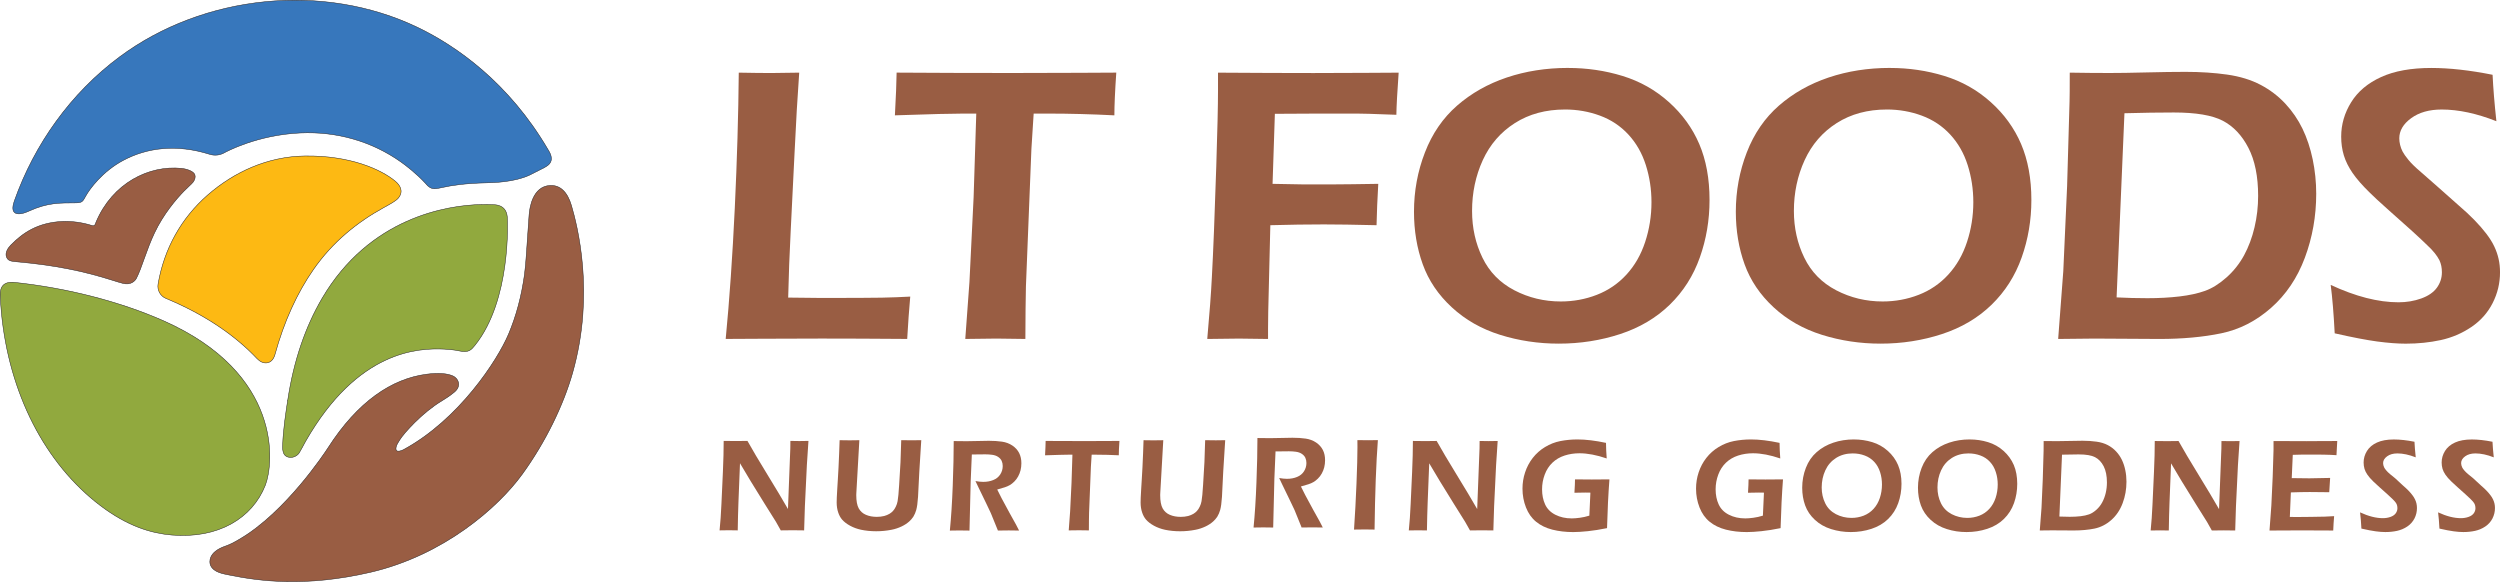 <?xml version="1.0" encoding="UTF-8"?>
<svg id="Layer_1" xmlns="http://www.w3.org/2000/svg" viewBox="0 0 1311.98 305.38">
  <defs>
    <style>
      .cls-1 {
        fill: #3777bc;
      }

      .cls-1, .cls-2, .cls-3, .cls-4 {
        stroke: #231f20;
        stroke-miterlimit: 10;
        stroke-width: .25px;
      }

      .cls-2 {
        fill: #91a93e;
      }

      .cls-3, .cls-5 {
        fill: #995d43;
      }

      .cls-4 {
        fill: #fdb913;
      }
    </style>
  </defs>
  <g>
    <path class="cls-1" d="M7.73,111.62c.91.66,2.91,1.23,7.29-.77,10.19-4.64,16.36-4.3,25.06-4.4,3.15-.04,3.43-.89,4.97-3.66,1.91-3.45,8.6-12.76,19.6-18.62,12.63-6.73,28.03-8.65,45.4-3.19,2.53.8,5.3.52,7.59-.76.68-.39,17.1-9.42,40.06-10.45,18.86-.85,37.35,4.31,52.77,15.27,2.43,1.73,7.98,5.92,12.91,11.26.44.47,1.52,2.1,3.58,2.63,1.24.31,2.72,0,4.91-.49,5.24-1.15,11.82-2.22,23.88-2.51,3.5-.08,14.29-.35,22.19-4.05.91-.42,2.84-1.46,4.44-2.25,2.32-1.14,4.29-2.1,5.37-3.05,3.35-2.91.55-6.87-.16-8.09-20.65-35.27-48.31-54.46-68.37-64.09C169.66-9.39,106.96-2.89,62.86,29.78,37.23,48.76,18.08,75.62,7.52,105.46c-.7,1.98-1.42,4.96.21,6.15"/>
    <path class="cls-2" d="M151.65,239.99c2.19.41,4.45-.84,5.41-2.38,1.3-2.11,2.19-4.04,3.34-6.06,27.26-47.58,58.81-48.97,72.76-48.34,1.96.09,5.35.39,7.78.93,5,1.11,6.3-.42,8.4-3.04,18.93-23.68,17.06-65.17,16.87-67.28-.58-6.67-6.71-6.35-7.19-6.39-2.2-.18-4.55-.13-6.61-.09-17.69.37-58.46,6.79-83.33,49.14-8.86,15.09-14.96,32.88-18.07,53.45l-.18.18v.93c-.05.33-.1.7-.17,1.11-.54,3.7-2.06,13.23-2.31,21.22,0,.27-.16,1.87.15,3.35.31,1.5,1.09,2.88,3.14,3.26"/>
    <path class="cls-4" d="M207.43,95.08c-7.46-6.19-23.76-13.55-47.47-13.22-19.57.28-37.16,8.45-50.98,20.49-13.85,12.07-22.86,28.22-26.02,46.69-.55,3.21,1.15,6.34,4.16,7.58,20.95,8.71,36.58,19.73,47.77,31.57,1.57,1.66,3.4,2.5,5.29,2.23,2.79-.4,3.8-3.19,4.13-4.41,4.73-17.18,11.55-32.22,20.26-44.69,9.92-14.19,22.61-24.59,36.99-32.48,2.83-1.55,6.23-3.36,7.51-4.93,2.95-3.64.74-6.85-1.63-8.82"/>
    <path class="cls-3" d="M9.14,137.42c19.4,1.76,34.43,4.73,50.41,9.83,1.64.52,3.29,1.03,4.94,1.46,4.27,1.1,6.45-1.39,7.11-2.67,2.88-5.61,5.24-14.87,9.52-23.88,4.73-9.95,11.48-17.79,15.35-21.77,1.48-1.51,4.39-4.12,4.91-4.86.88-1.23,1.28-2.53.91-3.74-.6-1.94-4.23-3.14-7.15-3.44-16.78-1.69-36.08,7.57-44.79,28.32-.25.6-.48,2.22-2.03,1.71-5.3-1.75-11.36-2.39-15.71-2.17-12.83.65-20.6,5.99-26.86,12.33-1.42,1.43-3.21,3.96-2.39,6.23.83,2.27,2.67,2.37,5.76,2.65"/>
    <path class="cls-2" d="M85.58,168.25c-22.25-9.82-50.02-17.13-78.42-20.1-1.82-.19-4,.15-5.35,1.4-1.36,1.27-1.75,3.34-1.68,5.2.1,2.94.3,5.96.57,8.98,3.98,42.62,22.96,79.68,52.06,101.67,14.08,10.65,26.37,14.46,37.4,15.38,24.46,2.04,42.31-8.88,49.09-26.17,4.32-11.01,9.43-58.52-53.67-86.37"/>
    <path class="cls-3" d="M299.94,108.01c-2.17-7.44-6.07-10.96-11.3-10.68-9.25.5-10.72,12.08-10.97,15.33-.63,8.53-1.27,18.41-1.49,21.46-.24,3.28-.48,6.68-.94,9.99-1.55,11.28-4.36,21.77-8.34,31.19-5.85,13.85-26.07,44.82-54.91,60.55,0,0-5,2.79-4.09-1.27.3-1.37,1.21-2.59,2.03-3.94,1.92-3.08,11.35-13.94,22.18-20.42.45-.27,4.03-2.42,6.49-4.57,3.82-3.32,1.81-7.12-.86-8.33-2.84-1.31-7.51-1.77-13.84-.94-18.25,2.38-36.14,14.29-51.76,38.64-1.71,2.67-22.33,33.84-46.36,47.89-2.75,1.61-4.69,2.72-7.55,3.71-9.04,3.12-8.45,8.48-7.75,10.05,1.68,3.77,6.66,4.45,9.95,5.13,15.35,3.13,39.74,6.48,73.96-1.46,38.52-8.95,67.07-34.07,79.67-51.45,12.33-17,21.68-36.41,26.46-53.3,11.84-41.78,2.31-77.64-.59-87.58"/>
  </g>
  <path class="cls-5" d="M380.84,177.88c1.99-20.55,3.57-43.43,4.77-68.66,1.19-25.21,1.89-48.91,2.09-71.1,6.81.13,12.48.2,17.01.2,3.07,0,7.97-.07,14.71-.2-.89,12.28-1.7,26.28-2.44,41.98l-2.03,41.05c-.61,11.74-1.05,23.41-1.32,35.02l17.22.19c16.14,0,26.76-.05,31.82-.15,5.07-.1,10.08-.29,15.02-.56-.6,6.7-1.14,14.1-1.6,22.22-17.52-.14-32.51-.2-44.97-.2l-31.49.1-18.79.1Z"/>
  <path class="cls-5" d="M506.57,177.88l2.19-29.9,2.19-44.55,1.39-43.82h-6.98l-6.49.11-6.19.1-23.04.71c.54-9.83.83-17.3.9-22.42,19.18.13,39.26.2,60.25.2l35.86-.1,19.17-.1c-.67,9.71-1,17.18-1,22.42-12.05-.61-23.62-.92-34.67-.92h-7.69l-1.19,18.7-2.87,71.97-.19,12.06c-.07,4.97-.1,10.15-.1,15.54l-15.21-.2c-1.67,0-7.1.06-16.31.2"/>
  <path class="cls-5" d="M633.56,177.88c1.21-13.37,2.01-24.13,2.41-32.25.74-13.59,1.51-33.04,2.32-58.36.6-18.7.91-31.91.91-39.63v-9.51c19.11.13,35.83.2,50.14.2l27.98-.1,16.68-.1c-.73,10.17-1.13,17.54-1.2,22.11l-14.29-.51-5.79-.11h-22.99l-20.69.11-1.21,36.75,16.99.31c12.92,0,21.22-.04,24.89-.11l13.59-.2c-.46,7.92-.76,15.17-.9,21.71-11.59-.28-20.81-.42-27.67-.42-8.66,0-18.01.14-28.07.42l-1.1,45.26-.1,9.21v5.23l-15.29-.2c-.8,0-6.34.06-16.61.2"/>
  <path class="cls-5" d="M821.3,57.47c-10.06,0-18.82,2.36-26.29,7.11-7.46,4.75-13.07,11.23-16.85,19.45-3.75,8.23-5.63,17.11-5.63,26.67,0,8.88,1.81,17.05,5.44,24.52,3.63,7.48,9.21,13.18,16.74,17.11,7.54,3.93,15.66,5.88,24.38,5.88,6.6,0,12.9-1.15,18.9-3.48,5.98-2.32,11.18-5.85,15.53-10.59,4.37-4.75,7.65-10.46,9.85-17.16,2.2-6.68,3.31-13.64,3.31-20.88,0-6.75-.99-13.24-2.96-19.45-1.97-6.21-5.02-11.55-9.14-16.02-4.13-4.48-9.11-7.79-14.94-9.94-5.83-2.15-11.94-3.22-18.33-3.22M822.9,35.66c9.93,0,19.45,1.39,28.59,4.2,9.12,2.8,17.22,7.35,24.28,13.67,7.06,6.31,12.39,13.66,15.99,22.06,3.59,8.4,5.39,18.19,5.39,29.38,0,10.51-1.69,20.57-5.1,30.16-3.4,9.6-8.65,17.85-15.78,24.79-7.13,6.92-15.81,12.05-26.03,15.4-10.24,3.35-20.98,5.02-32.23,5.02-10.66,0-20.91-1.54-30.74-4.61-9.83-3.08-18.28-7.89-25.37-14.45-7.1-6.55-12.19-14.07-15.25-22.57-3.07-8.5-4.6-17.7-4.6-27.58,0-10.87,1.91-21.24,5.75-31.14,3.82-9.9,9.45-18.08,16.88-24.57,7.44-6.48,16.12-11.4,26.08-14.75,9.97-3.34,20.67-5.02,32.13-5.02"/>
  <path class="cls-5" d="M990.2,57.47c-10.06,0-18.82,2.36-26.29,7.11-7.46,4.75-13.07,11.23-16.84,19.45-3.77,8.23-5.65,17.11-5.65,26.67,0,8.88,1.82,17.05,5.45,24.52,3.63,7.48,9.21,13.18,16.74,17.11,7.54,3.93,15.66,5.88,24.39,5.88,6.59,0,12.89-1.15,18.89-3.48,5.99-2.32,11.18-5.85,15.53-10.59,4.37-4.75,7.65-10.46,9.85-17.16,2.2-6.68,3.31-13.64,3.31-20.88,0-6.75-.99-13.24-2.96-19.45-1.97-6.21-5.02-11.55-9.14-16.02-4.14-4.48-9.12-7.79-14.94-9.94-5.83-2.15-11.94-3.22-18.33-3.22M991.8,35.66c9.93,0,19.45,1.39,28.58,4.2,9.13,2.8,17.23,7.35,24.29,13.67,7.06,6.31,12.39,13.66,15.99,22.06,3.59,8.4,5.39,18.19,5.39,29.38,0,10.51-1.69,20.57-5.1,30.16-3.4,9.6-8.65,17.85-15.78,24.79-7.13,6.92-15.81,12.05-26.04,15.4-10.22,3.35-20.97,5.02-32.22,5.02-10.67,0-20.91-1.54-30.74-4.61-9.83-3.08-18.29-7.89-25.38-14.45-7.09-6.55-12.17-14.07-15.24-22.57-3.07-8.5-4.6-17.7-4.6-27.58,0-10.87,1.92-21.24,5.75-31.14,3.82-9.9,9.46-18.08,16.88-24.57,7.44-6.48,16.12-11.4,26.08-14.75,9.97-3.34,20.67-5.02,32.13-5.02"/>
  <path class="cls-5" d="M1110.76,156.07c5.47.28,10.87.42,16.2.42,6.06,0,11.67-.31,16.84-.92,5.16-.61,9.61-1.58,13.35-2.92,3.73-1.33,7.48-3.67,11.25-7.01,3.77-3.34,6.84-7.22,9.25-11.62,2.39-4.41,4.23-9.3,5.5-14.7,1.27-5.38,1.9-10.88,1.9-16.48,0-10.24-1.7-18.66-5.1-25.24-3.4-6.59-7.88-11.32-13.44-14.23-5.57-2.9-14.14-4.34-25.73-4.34-7.54,0-16.16.13-25.89.4l-4.12,96.66ZM1080.11,177.88l2.69-35.63,2-44.55,1.28-44.32c.07-1.92.11-7,.11-15.26,7.39.13,14.35.19,20.88.19,4.86,0,11.28-.09,19.24-.3,7.96-.2,14.85-.3,20.64-.3,7.86,0,15.14.48,21.84,1.43,6.7.96,12.54,2.75,17.54,5.38,5,2.63,9.32,5.93,12.99,9.88,3.68,3.96,6.68,8.35,9.01,13.15,2.33,4.82,4.11,10.18,5.35,16.08,1.23,5.9,1.85,11.93,1.85,18.07,0,11.74-1.99,22.91-5.95,33.53-3.96,10.62-9.88,19.4-17.73,26.32-7.87,6.93-16.58,11.38-26.14,13.36-9.56,1.99-20.4,2.97-32.52,2.97l-33.99-.2c-2.13,0-8.5.07-19.08.2"/>
  <path class="cls-5" d="M1225.23,174.91c-.54-10.38-1.24-18.84-2.1-25.39,13.05,6.07,24.91,9.12,35.58,9.12,4.26,0,8.24-.67,11.94-2,3.69-1.33,6.42-3.2,8.19-5.62,1.76-2.43,2.65-5.14,2.65-8.15,0-2.32-.42-4.4-1.27-6.24-1.27-2.52-3.4-5.15-6.37-7.89-3.81-3.75-10.6-9.93-20.38-18.54-4.66-4.16-7.88-7.13-9.64-8.9-4-3.89-7.07-7.39-9.2-10.49-2.13-3.11-3.67-6.2-4.6-9.27-.93-3.07-1.39-6.35-1.39-9.83,0-6.41,1.75-12.44,5.25-18.07,3.49-5.62,8.73-10.03,15.69-13.2,6.95-3.18,15.74-4.77,26.33-4.77,9.53,0,20.25,1.19,32.18,3.58.33,7.1,1,15.22,2,24.37-10.37-4.1-19.95-6.14-28.72-6.14-6.51,0-11.85,1.51-16.01,4.55-4.16,3.04-6.23,6.57-6.23,10.59,0,1.09.15,2.24.43,3.43.29,1.2.72,2.36,1.3,3.48.58,1.13,1.62,2.6,3.09,4.41,1.49,1.81,3.66,3.93,6.52,6.35,1.18,1,4.71,4.11,8.46,7.43,5.38,4.76,11.21,9.94,11.21,9.94,3.12,2.66,5.92,5.26,8.38,7.78,2.46,2.53,4.57,4.95,6.33,7.27,1.76,2.32,3.15,4.54,4.14,6.66,1.01,2.12,1.75,4.28,2.25,6.5.5,2.22.75,4.55.75,7.01,0,5.74-1.3,11.14-3.9,16.23-2.6,5.09-6.33,9.26-11.19,12.54-4.87,3.28-10.2,5.55-15.99,6.82-5.8,1.26-11.92,1.89-18.39,1.89-4.27,0-9.23-.38-14.89-1.13-5.67-.76-13.12-2.19-22.39-4.3"/>
  <path class="cls-5" d="M377.63,278.34c.42-4.11.75-8.71.97-13.83l.77-16.86c.27-6.1.41-11.53.41-16.27,2.6.05,4.79.07,6.6.07,1.35,0,3.31-.03,5.87-.07,2.53,4.53,6.02,10.42,10.48,17.69,4.46,7.26,8.05,13.28,10.79,18.06l1.23-31.92c.03-.76.04-2.03.04-3.82,2.11.05,3.69.07,4.77.07.43,0,2-.03,4.71-.07l-.83,12.63-1.04,21.59-.4,12.73c-2.33-.05-4.31-.07-5.95-.07-1.29,0-3.4.03-6.31.07-1.12-2.04-1.98-3.56-2.55-4.53-.92-1.51-2.88-4.64-5.88-9.37-1.97-3.11-4.43-7.1-7.39-11.97-2.17-3.57-4.03-6.7-5.58-9.36-.17,3.71-.45,10.61-.82,20.68-.16,4.1-.28,8.96-.37,14.55-2.11-.05-3.63-.07-4.57-.07-.74,0-2.39.03-4.94.07"/>
  <path class="cls-5" d="M440.63,231.01c2.59.05,4.35.07,5.26.07,1.14,0,2.84-.03,5.09-.07l-1.58,27.75c-.03.33-.04.67-.04,1.04,0,3.09.43,5.42,1.29,6.98.87,1.55,2.12,2.69,3.81,3.4,1.66.71,3.57,1.06,5.72,1.06,1.37,0,2.66-.16,3.9-.47,1.01-.28,1.92-.66,2.75-1.15.67-.41,1.27-.89,1.78-1.44.6-.66,1.11-1.42,1.51-2.31.43-.84.74-1.81.94-2.88.3-1.63.56-4.46.81-8.5l.71-11.97c.16-3.49.29-7.32.38-11.53,2.52.05,4.4.07,5.62.07l4.9-.07-1.03,16.58-.67,13.18c-.2,3.08-.52,5.37-.94,6.88-.36,1.27-.86,2.44-1.51,3.51-.62.96-1.38,1.82-2.24,2.58-1.12.98-2.43,1.84-3.93,2.55-1.68.8-3.46,1.39-5.34,1.75-2.6.51-5.27.77-8.03.77s-5.47-.27-7.92-.79c-2.11-.46-4.04-1.17-5.79-2.13-1.75-.96-3.15-2.04-4.18-3.23-.82-.97-1.49-2.17-1.98-3.61-.56-1.61-.84-3.39-.84-5.37,0-.69.02-1.58.07-2.67.04-1.09.12-2.49.23-4.21l.3-4.85c.12-1.52.24-3.74.38-6.68l.33-7.46c.09-2.04.17-4.3.24-6.78"/>
  <path class="cls-5" d="M498.48,278.42c.67-6.83,1.18-14.69,1.51-23.56.34-8.88.51-16.67.51-23.39,2.69.05,4.93.07,6.75.07,1.94,0,3.85-.04,5.72-.1,1.87-.07,3.84-.11,5.93-.11,2.6,0,4.91.15,6.96.45,2.04.3,3.86.99,5.46,2.06,1.58,1.08,2.76,2.39,3.53,3.93.78,1.53,1.16,3.32,1.16,5.37,0,1.28-.15,2.5-.43,3.66-.3,1.16-.73,2.25-1.29,3.27-.57,1.03-1.25,1.92-2.03,2.69-.79.77-1.56,1.38-2.34,1.82-.77.45-1.65.83-2.63,1.15-.99.31-2.31.71-3.96,1.17l2.28,4.53c.74,1.44,2.14,4.04,4.2,7.78l3.39,6.09c.18.32.71,1.37,1.61,3.13-2.73-.05-4.54-.07-5.42-.07-1.07,0-2.96.03-5.69.07l-3.72-9.15c-.65-1.39-1.42-3.05-2.35-4.95l-4.05-8.36c-.4-.78-.96-1.95-1.67-3.51,1.5.27,2.86.42,4.1.42,1.93,0,3.69-.32,5.27-.97,1.59-.64,2.81-1.63,3.66-2.96.86-1.35,1.28-2.81,1.28-4.39,0-.97-.18-1.87-.55-2.69-.38-.82-1-1.52-1.87-2.1-.88-.58-1.91-.94-3.12-1.1-1.21-.17-2.42-.24-3.63-.24-.67,0-1.59,0-2.75.03-1.16.03-2.6.04-4.29.04l-.6,14.14-.63,25.8-5.21-.07c-.84,0-2.53.03-5.08.07"/>
  <path class="cls-5" d="M560.86,278.35l.74-10.04.73-14.96.47-14.73h-2.35l-2.18.04-2.08.04-7.75.24c.18-3.31.29-5.82.3-7.54,6.45.05,13.19.07,20.24.07l12.05-.04,6.45-.04c-.23,3.27-.34,5.78-.34,7.54-4.05-.2-7.93-.31-11.65-.31h-2.59l-.4,6.29-.96,24.17-.07,4.05c-.02,1.67-.03,3.42-.03,5.22l-5.12-.07c-.56,0-2.38.03-5.48.07"/>
  <path class="cls-5" d="M600.13,231.02c2.59.05,4.35.07,5.26.07,1.14,0,2.84-.03,5.09-.07l-1.58,27.75c-.03.33-.04.67-.04,1.04,0,3.09.43,5.42,1.29,6.98.87,1.55,2.12,2.69,3.8,3.4,1.67.71,3.58,1.06,5.73,1.06,1.37,0,2.66-.16,3.9-.47,1.01-.28,1.92-.66,2.75-1.15.67-.41,1.27-.89,1.78-1.44.6-.66,1.11-1.42,1.51-2.31.43-.84.74-1.81.94-2.88.3-1.63.56-4.46.81-8.5l.71-11.97c.16-3.49.29-7.32.38-11.53,2.52.05,4.4.07,5.62.07l4.9-.07-1.04,16.58-.66,13.18c-.2,3.08-.52,5.37-.94,6.88-.36,1.27-.86,2.44-1.51,3.51-.62.96-1.38,1.82-2.24,2.58-1.12.98-2.43,1.84-3.93,2.55-1.68.8-3.46,1.39-5.34,1.75-2.6.51-5.27.77-8.03.77s-5.47-.27-7.92-.79c-2.11-.46-4.04-1.17-5.79-2.13-1.75-.96-3.15-2.04-4.18-3.23-.82-.97-1.49-2.17-1.98-3.61-.56-1.61-.84-3.39-.84-5.37,0-.69.02-1.58.07-2.67.04-1.09.12-2.49.23-4.21l.3-4.86c.12-1.51.24-3.73.38-6.67l.33-7.46c.09-2.04.17-4.3.24-6.78"/>
  <path class="cls-5" d="M657.86,276.82c.67-6.83,1.18-14.69,1.51-23.56.34-8.88.52-16.67.52-23.39,2.68.05,4.93.07,6.74.07,1.94,0,3.85-.04,5.72-.1,1.87-.07,3.84-.11,5.93-.11,2.6,0,4.91.15,6.96.45,2.04.3,3.86.99,5.46,2.06,1.58,1.08,2.76,2.39,3.54,3.93s1.15,3.32,1.15,5.37c0,1.28-.15,2.5-.43,3.66-.3,1.16-.72,2.25-1.29,3.27-.57,1.03-1.25,1.92-2.03,2.68-.79.78-1.56,1.39-2.34,1.83-.77.45-1.65.83-2.63,1.15-.99.32-2.31.71-3.96,1.17l2.28,4.53c.74,1.44,2.14,4.04,4.2,7.78l3.39,6.09c.18.32.71,1.37,1.61,3.13-2.73-.05-4.54-.07-5.41-.07-1.08,0-2.97.03-5.7.07l-3.71-9.15c-.66-1.39-1.43-3.05-2.36-4.95l-4.05-8.36c-.4-.78-.96-1.95-1.67-3.51,1.5.27,2.86.42,4.1.42,1.93,0,3.69-.32,5.27-.97,1.59-.64,2.81-1.63,3.66-2.96.86-1.35,1.28-2.81,1.28-4.39,0-.97-.18-1.86-.55-2.69-.38-.83-1-1.52-1.87-2.1-.87-.58-1.91-.94-3.12-1.1-1.21-.17-2.42-.24-3.63-.24-.67,0-1.59,0-2.75.03-1.16.03-2.6.04-4.29.04l-.6,14.14-.63,25.8-5.22-.07c-.82,0-2.52.03-5.07.07"/>
  <path class="cls-5" d="M710.58,277.92c.54-7.89.97-15.98,1.3-24.26.33-8.29.5-14.63.5-19.01l-.03-3.69,5.61.07c.31,0,2.03-.03,5.14-.07-.91,12.07-1.5,27.72-1.74,46.96l-4.94-.07c-.83,0-2.78.03-5.85.07"/>
  <path class="cls-5" d="M739.33,278.37c.42-4.11.75-8.71.97-13.83l.77-16.86c.27-6.1.41-11.53.41-16.27,2.6.05,4.79.07,6.6.07,1.35,0,3.3-.03,5.87-.07,2.53,4.53,6.02,10.42,10.48,17.69,4.46,7.26,8.05,13.28,10.79,18.06l1.23-31.92c.03-.76.04-2.03.04-3.82,2.11.05,3.69.07,4.77.07.43,0,1.99-.03,4.71-.07l-.83,12.63-1.04,21.59-.4,12.73c-2.33-.05-4.31-.07-5.95-.07-1.29,0-3.4.03-6.31.07-1.12-2.04-1.98-3.56-2.56-4.53-.91-1.51-2.87-4.64-5.87-9.37-1.97-3.11-4.43-7.1-7.39-11.97-2.17-3.57-4.03-6.7-5.58-9.36-.17,3.71-.45,10.61-.82,20.68-.16,4.1-.29,8.96-.38,14.55-2.1-.05-3.62-.07-4.56-.07-.75,0-2.39.03-4.94.07"/>
  <path class="cls-5" d="M826.52,251.57c3.08.05,6.05.07,8.86.07,3.7,0,6.77-.03,9.24-.07-.59,7.68-1.01,16.21-1.26,25.59-3.71.76-7.07,1.29-10.07,1.6-2.99.31-5.55.47-7.65.47-3.94,0-7.6-.42-10.96-1.27-3.37-.86-6.22-2.24-8.54-4.14-2.33-1.89-4.1-4.41-5.32-7.51-1.22-3.11-1.83-6.39-1.83-9.85,0-2.96.45-5.82,1.37-8.56.9-2.76,2.24-5.28,4.02-7.58,1.78-2.28,3.93-4.19,6.45-5.72,2.52-1.52,5.2-2.57,8.03-3.13,2.84-.55,5.83-.85,8.99-.85,4.34,0,9.33.6,14.97,1.8.02,2.6.15,5.33.37,8.18-5.28-1.81-10.07-2.72-14.33-2.72-2.75,0-5.36.41-7.8,1.2-2.46.8-4.57,2.04-6.35,3.73-1.77,1.69-3.13,3.78-4.05,6.26-.93,2.48-1.39,5.06-1.39,7.72,0,2.96.53,5.61,1.59,7.92,1.07,2.33,2.85,4.14,5.36,5.42,2.51,1.28,5.38,1.93,8.64,1.93,1.18,0,2.58-.11,4.19-.33,1.61-.21,3.29-.58,5.03-1.12l.55-12.07-2.66-.04c-1.5,0-3.41.04-5.72.1.2-3.08.3-5.42.3-7.05"/>
  <path class="cls-5" d="M917.6,251.57c3.09.05,6.04.07,8.87.07,3.69,0,6.76-.03,9.23-.07-.58,7.68-1.01,16.21-1.26,25.59-3.71.76-7.07,1.29-10.07,1.6-2.99.31-5.55.47-7.66.47-3.93,0-7.58-.42-10.95-1.27-3.36-.86-6.22-2.24-8.54-4.14-2.33-1.89-4.1-4.41-5.32-7.51-1.22-3.11-1.83-6.39-1.83-9.85,0-2.96.45-5.82,1.37-8.56.91-2.76,2.24-5.28,4.03-7.58,1.77-2.28,3.93-4.19,6.45-5.72,2.51-1.52,5.19-2.57,8.02-3.13,2.84-.55,5.83-.85,8.99-.85,4.34,0,9.33.6,14.97,1.8.03,2.6.15,5.33.37,8.18-5.28-1.81-10.06-2.72-14.33-2.72-2.75,0-5.36.41-7.8,1.2-2.46.8-4.57,2.04-6.35,3.73-1.77,1.69-3.13,3.78-4.05,6.26-.93,2.48-1.39,5.06-1.39,7.72,0,2.96.53,5.61,1.6,7.92,1.06,2.33,2.84,4.14,5.35,5.42,2.51,1.28,5.38,1.93,8.64,1.93,1.18,0,2.59-.11,4.19-.33,1.62-.21,3.29-.58,5.03-1.12l.55-12.07-2.66-.04c-1.5,0-3.41.04-5.71.1.19-3.08.3-5.42.3-7.05"/>
  <path class="cls-5" d="M972.39,237.94c-3.38,0-6.33.8-8.84,2.39-2.5,1.6-4.39,3.77-5.65,6.54-1.26,2.76-1.89,5.75-1.89,8.96,0,2.98.61,5.73,1.83,8.24,1.22,2.52,3.09,4.42,5.62,5.75,2.53,1.31,5.26,1.97,8.19,1.97,2.22,0,4.33-.39,6.35-1.16,2.01-.79,3.76-1.97,5.22-3.57,1.47-1.59,2.57-3.52,3.31-5.76.74-2.24,1.11-4.59,1.11-7.01,0-2.27-.32-4.45-.99-6.54s-1.68-3.88-3.07-5.38c-1.39-1.51-3.07-2.61-5.02-3.33-1.96-.73-4.02-1.09-6.16-1.09M972.93,230.62c3.33,0,6.53.47,9.61,1.41,3.07.94,5.78,2.47,8.16,4.59,2.37,2.12,4.17,4.59,5.38,7.42,1.2,2.82,1.81,6.11,1.81,9.87,0,3.53-.57,6.91-1.71,10.12-1.15,3.22-2.92,6-5.31,8.33-2.39,2.33-5.31,4.05-8.75,5.17-3.44,1.13-7.04,1.69-10.82,1.69-3.58,0-7.02-.52-10.33-1.55-3.31-1.03-6.14-2.65-8.52-4.85-2.38-2.2-4.09-4.73-5.12-7.58-1.03-2.86-1.55-5.95-1.55-9.27,0-3.65.64-7.13,1.93-10.46,1.28-3.32,3.18-6.08,5.68-8.26,2.49-2.18,5.41-3.83,8.76-4.95,3.35-1.13,6.95-1.69,10.8-1.69"/>
  <path class="cls-5" d="M1033.15,237.94c-3.38,0-6.33.8-8.84,2.39-2.5,1.6-4.39,3.77-5.65,6.54-1.27,2.76-1.89,5.75-1.89,8.96,0,2.98.6,5.73,1.82,8.24,1.23,2.52,3.1,4.42,5.63,5.75,2.53,1.31,5.26,1.97,8.18,1.97,2.23,0,4.34-.39,6.35-1.16,2.01-.79,3.76-1.97,5.22-3.57,1.47-1.59,2.57-3.52,3.31-5.76s1.11-4.59,1.11-7.01c0-2.27-.32-4.45-1-6.54-.66-2.09-1.67-3.88-3.07-5.38-1.39-1.51-3.06-2.61-5.02-3.33-1.97-.73-4.02-1.09-6.16-1.09M1033.69,230.62c3.32,0,6.53.47,9.6,1.41s5.79,2.47,8.16,4.59c2.36,2.12,4.16,4.59,5.38,7.42,1.2,2.82,1.8,6.11,1.8,9.87,0,3.53-.56,6.91-1.7,10.12-1.15,3.22-2.92,6-5.31,8.33-2.39,2.33-5.31,4.05-8.75,5.17-3.44,1.13-7.05,1.69-10.82,1.69s-7.02-.52-10.33-1.55c-3.31-1.03-6.15-2.65-8.52-4.85-2.39-2.2-4.09-4.73-5.13-7.58-1.03-2.86-1.54-5.95-1.54-9.27,0-3.65.64-7.13,1.93-10.46,1.28-3.32,3.18-6.08,5.68-8.26,2.49-2.18,5.41-3.83,8.76-4.95,3.35-1.13,6.95-1.69,10.8-1.69"/>
  <path class="cls-5" d="M1080.75,271.08c1.84.09,3.65.13,5.44.13,2.03,0,3.93-.1,5.66-.3,1.74-.2,3.22-.53,4.48-.98,1.26-.44,2.52-1.24,3.79-2.36,1.26-1.13,2.3-2.43,3.09-3.91.81-1.48,1.42-3.12,1.86-4.94.42-1.81.63-3.66.63-5.53,0-3.44-.57-6.27-1.7-8.48-1.15-2.22-2.65-3.81-4.53-4.78-1.87-.97-4.75-1.46-8.64-1.46-2.52,0-5.42.05-8.7.14l-1.38,32.47ZM1070.46,278.4l.91-11.97.66-14.96.43-14.89c.02-.65.03-2.36.03-5.13,2.49.04,4.82.06,7.03.06,1.63,0,3.79-.04,6.47-.1,2.67-.07,4.99-.11,6.93-.11,2.64,0,5.09.17,7.34.49,2.24.31,4.21.92,5.89,1.8,1.67.88,3.13,1.99,4.36,3.32,1.24,1.32,2.24,2.8,3.03,4.41.78,1.62,1.38,3.42,1.79,5.4.42,1.98.62,4.01.62,6.07,0,3.94-.66,7.7-2,11.26-1.33,3.57-3.32,6.52-5.96,8.85-2.64,2.33-5.57,3.82-8.77,4.49-3.21.66-6.86,1-10.94,1l-11.42-.07c-.71,0-2.85.03-6.41.07"/>
  <path class="cls-5" d="M1128.65,278.4c.42-4.11.75-8.71.97-13.83l.77-16.86c.28-6.1.41-11.53.41-16.27,2.59.05,4.79.07,6.6.07,1.34,0,3.31-.03,5.87-.07,2.53,4.53,6.02,10.42,10.48,17.69,4.46,7.26,8.05,13.28,10.79,18.06l1.23-31.92c.03-.76.04-2.03.04-3.82,2.11.05,3.69.07,4.77.07.43,0,1.99-.03,4.72-.07l-.84,12.63-1.04,21.59-.4,12.73c-2.33-.05-4.3-.07-5.94-.07-1.3,0-3.41.03-6.32.07-1.12-2.04-1.98-3.56-2.55-4.53-.91-1.51-2.88-4.64-5.88-9.37-1.97-3.11-4.43-7.1-7.39-11.97-2.16-3.57-4.03-6.7-5.58-9.36-.17,3.71-.44,10.61-.82,20.68-.16,4.1-.29,8.96-.37,14.55-2.11-.05-3.63-.07-4.57-.07-.75,0-2.38.03-4.94.07"/>
  <path class="cls-5" d="M1191.02,278.4l.97-13.17.71-15.24.43-13.86v-4.68c5.52.05,11.29.07,17.28.07l6.45-.04,9.71-.04-.4,7.44-3.2-.18c-.87-.05-2.08-.08-3.62-.1-1.54-.03-3.12-.04-4.73-.04-3.5,0-5.75,0-6.77.02-1.03,0-2.56.06-4.62.12l-.54,12.21c3.07.07,6.16.11,9.27.11,2.14,0,5.77-.07,10.88-.21-.18,2.09-.33,4.59-.47,7.5-5.98-.06-9.4-.1-10.27-.1-2.64,0-5.93.07-9.87.2l-.54,12.87,3.69.04c1.08,0,3.54-.03,7.39-.07l7.29-.13,4.87-.25c-.23,2.67-.38,5.18-.47,7.54-5.82-.05-11.06-.07-15.75-.07l-11.04.04-6.65.04Z"/>
  <path class="cls-5" d="M1239.25,277.4c-.18-3.49-.42-6.33-.71-8.52,4.4,2.03,8.38,3.05,11.96,3.05,1.43,0,2.77-.22,4.01-.66,1.25-.44,2.16-1.08,2.75-1.89.59-.81.89-1.73.89-2.73,0-.78-.14-1.48-.42-2.11-.43-.84-1.15-1.72-2.14-2.64-1.28-1.26-3.57-3.33-6.85-6.23-1.56-1.4-2.64-2.39-3.24-2.99-1.34-1.31-2.37-2.48-3.08-3.53-.72-1.04-1.24-2.08-1.55-3.11-.3-1.03-.46-2.13-.46-3.3,0-2.16.58-4.18,1.76-6.08,1.17-1.89,2.93-3.37,5.26-4.43,2.35-1.07,5.29-1.6,8.85-1.6,3.2,0,6.81.4,10.82,1.2.11,2.38.33,5.12.66,8.18-3.48-1.37-6.7-2.06-9.65-2.06-2.19,0-3.98.51-5.38,1.53-1.39,1.02-2.1,2.21-2.1,3.56,0,.37.06.76.15,1.15.1.4.24.79.43,1.16.2.39.54.88,1.04,1.48.5.62,1.24,1.33,2.2,2.13.96.82,1.78,1.48,2.46,1.99l4.15,3.84c1.04.9,1.99,1.76,2.82,2.61s1.53,1.66,2.12,2.45c.59.78,1.05,1.52,1.39,2.24.34.71.59,1.43.76,2.18.17.75.25,1.52.25,2.36,0,1.93-.43,3.74-1.3,5.46-.88,1.7-2.12,3.1-3.76,4.21-1.63,1.1-3.44,1.86-5.38,2.29-1.95.42-4.01.63-6.18.63-1.43,0-3.1-.12-5.01-.38-1.89-.25-4.41-.73-7.52-1.44"/>
  <path class="cls-5" d="M1280.2,277.4c-.18-3.49-.42-6.33-.71-8.52,4.39,2.03,8.38,3.05,11.96,3.05,1.42,0,2.77-.22,4.01-.66,1.25-.44,2.15-1.08,2.75-1.89.59-.81.89-1.73.89-2.73,0-.78-.14-1.48-.42-2.11-.43-.84-1.15-1.72-2.14-2.64-1.28-1.26-3.57-3.33-6.85-6.23-1.56-1.4-2.64-2.39-3.24-2.99-1.34-1.31-2.38-2.48-3.09-3.53-.71-1.04-1.23-2.08-1.54-3.11-.3-1.03-.46-2.13-.46-3.3,0-2.16.58-4.18,1.76-6.08,1.16-1.89,2.92-3.37,5.26-4.43,2.34-1.07,5.29-1.6,8.85-1.6,3.2,0,6.81.4,10.81,1.2.12,2.38.33,5.12.67,8.18-3.48-1.37-6.7-2.06-9.65-2.06-2.19,0-3.98.51-5.38,1.53-1.4,1.02-2.1,2.21-2.1,3.56,0,.37.05.76.15,1.15.1.4.24.79.43,1.16.2.39.54.88,1.04,1.48.5.62,1.23,1.33,2.2,2.13.96.82,1.77,1.48,2.46,1.99l4.15,3.84c1.04.9,1.99,1.76,2.81,2.61.83.85,1.54,1.66,2.12,2.45.6.78,1.06,1.52,1.39,2.24.34.71.58,1.43.76,2.18.17.75.25,1.52.25,2.36,0,1.93-.44,3.74-1.31,5.46-.87,1.7-2.12,3.1-3.76,4.21-1.63,1.1-3.43,1.86-5.38,2.29-1.94.42-4,.63-6.17.63-1.43,0-3.1-.12-5.01-.38-1.89-.25-4.41-.73-7.52-1.44"/>
</svg>